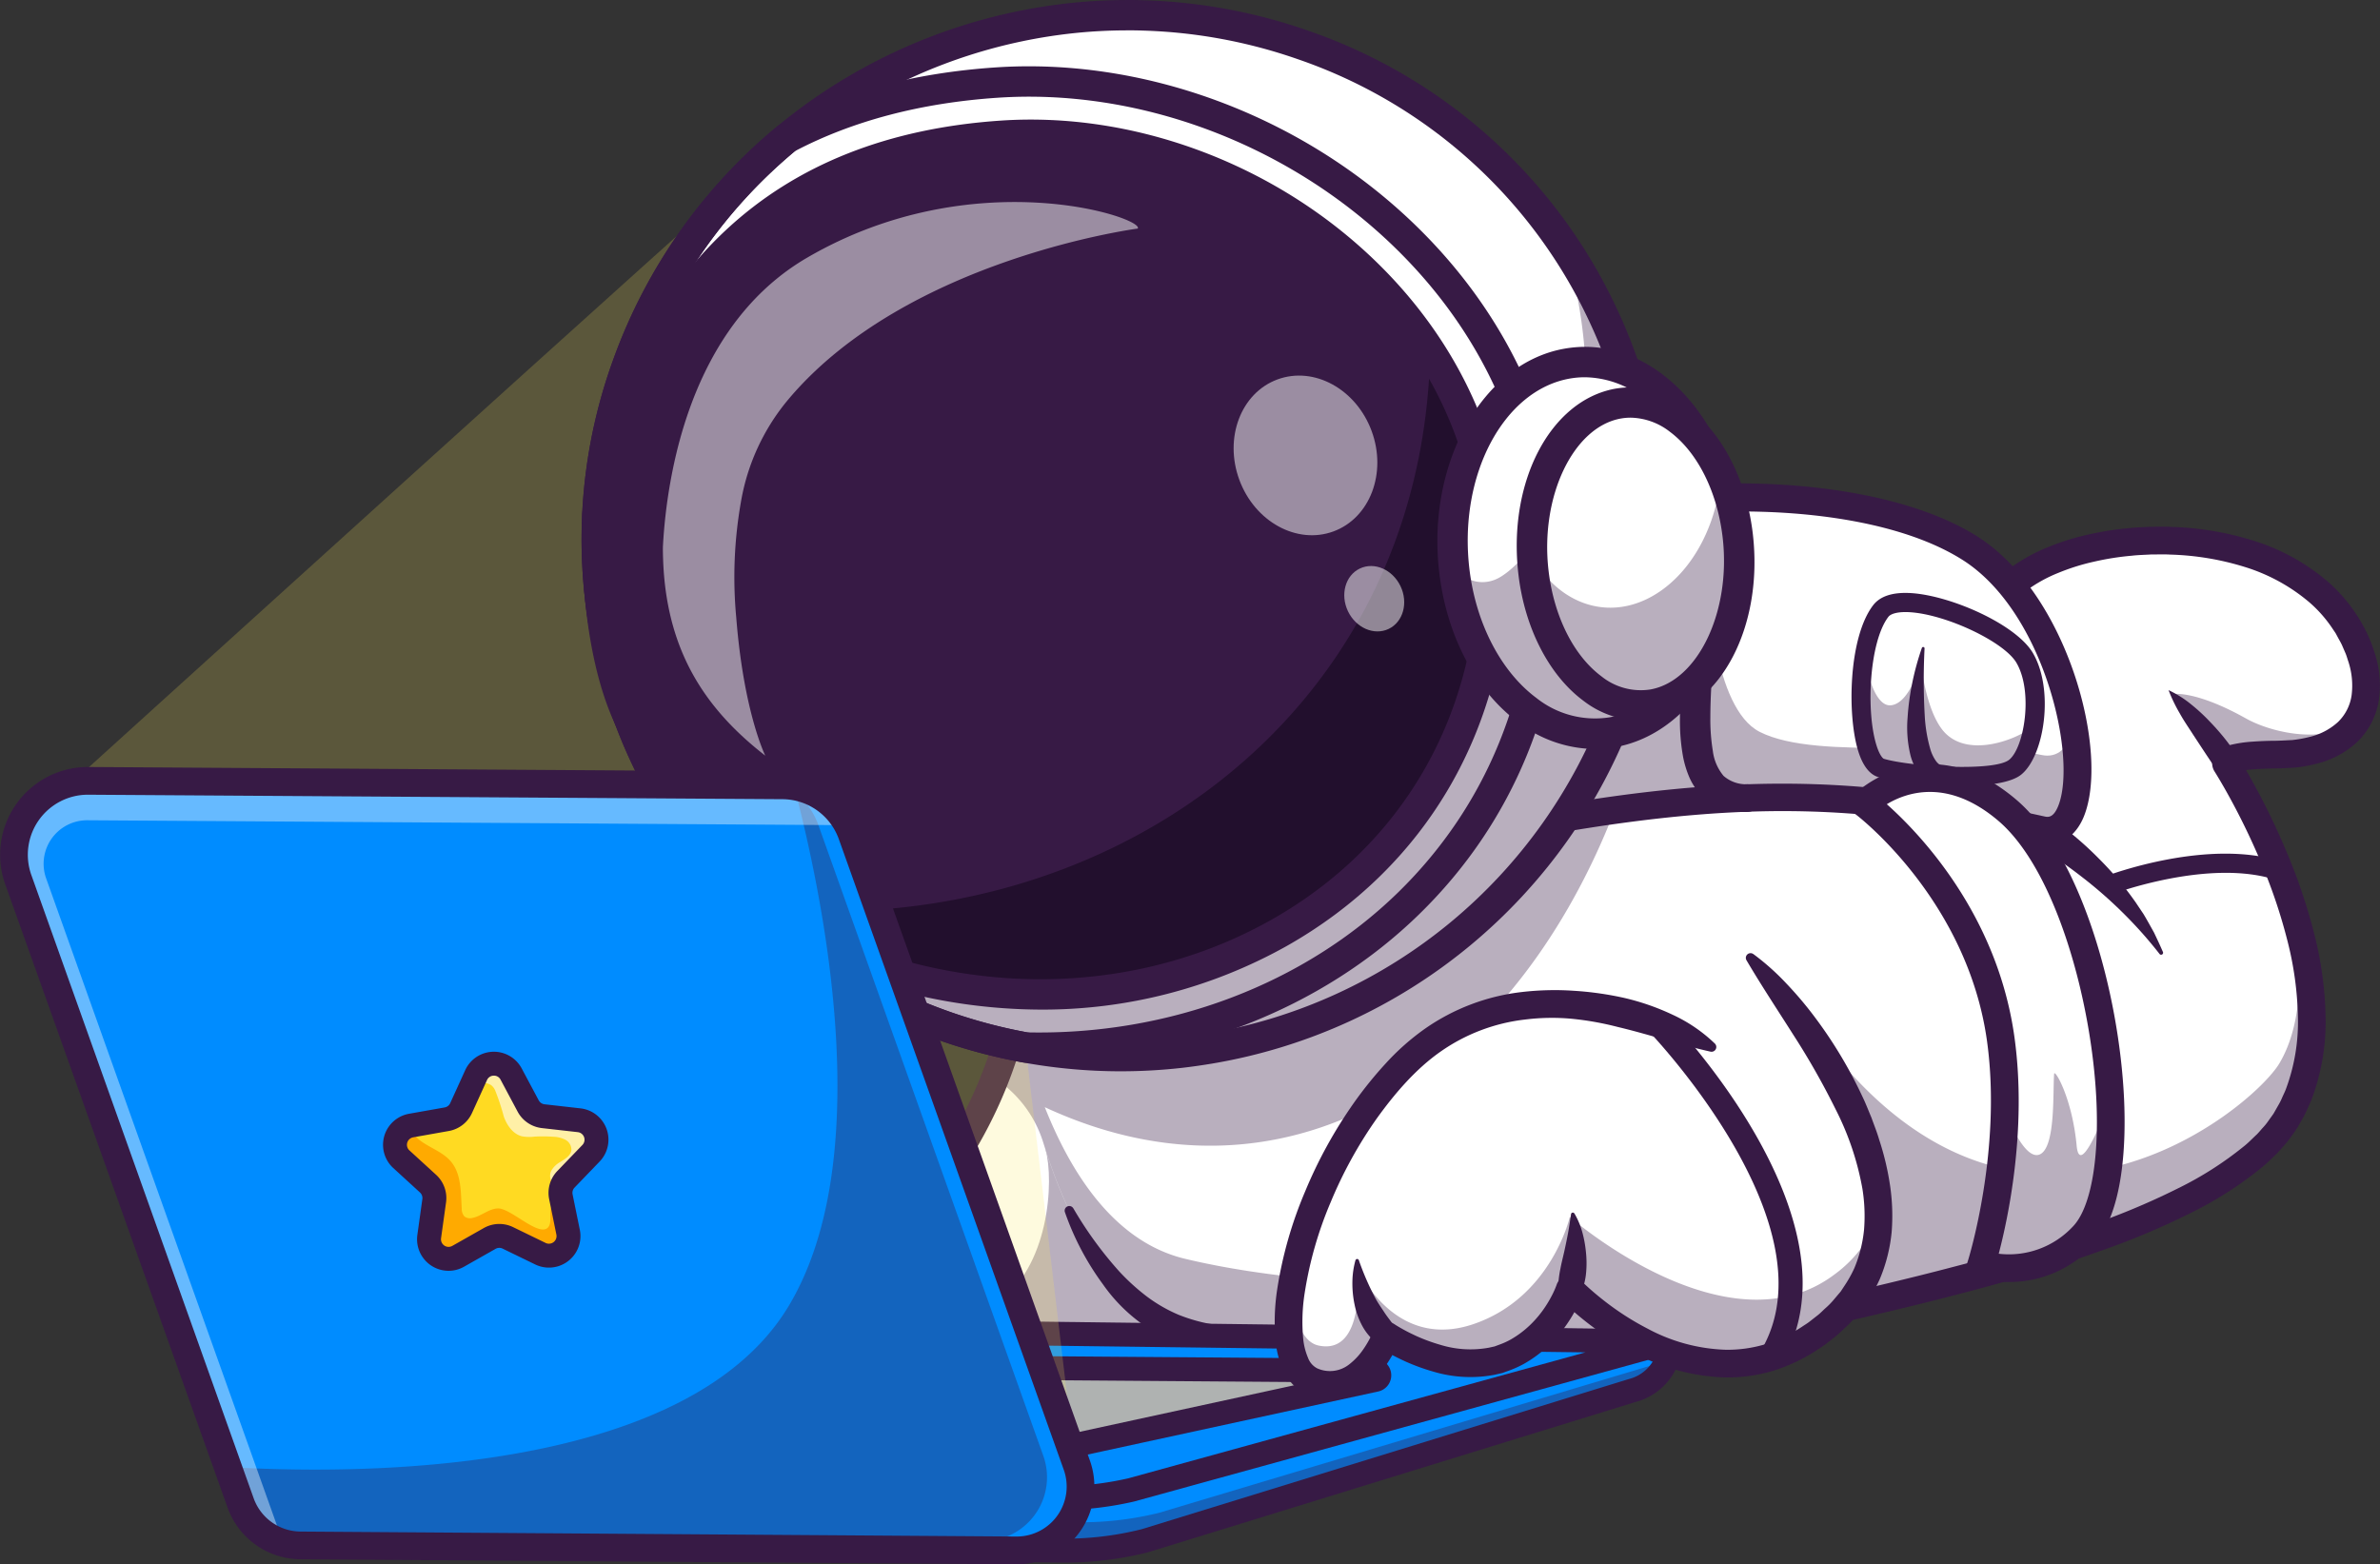 <svg xmlns="http://www.w3.org/2000/svg" width="464.95" height="305.613" viewBox="0 0 464.95 305.613"><rect x="0" y="0" width="464.95" height="305.613" fill="#333333" stroke="none"/><defs><style>.a{fill:#fff;}.b{opacity:0.35;}.c{fill:#371a45;}.d{fill:#008cff;}.e{fill:#afb2b1;}.f{opacity:0.2;}.g{fill:#fce85b;}.h{fill:#220f2d;}.i{opacity:0.5;}.j{opacity:0.4;}.k{fill:#ffda22;}.l{opacity:0.6;}.m{fill:#fa0;}</style></defs><g transform="translate(-716.668 -1294.123)"><g transform="translate(859.939 1489.667)"><g transform="translate(0 0)"><path class="a" d="M1538.646,2340.318a85.936,85.936,0,0,1-21.178,42.126c-13.71,14.748-35.844,15.749-34.187,29.648h112.053Z" transform="translate(-1483.193 -2340.318)"/></g></g><g transform="translate(859.942 1489.664)"><g transform="translate(0)"><path class="a" d="M1595.346,2412.081H1483.3c-1.658-13.9,20.472-14.9,34.182-29.648a86,86,0,0,0,16.817-26.968,81.08,81.08,0,0,0,3.993-13.149c.271-1.292.372-2.01.372-2.01l16.262,20.593,4.575,5.793,33.4,42.29Z" transform="translate(-1483.209 -2340.305)"/></g></g><g class="b" transform="translate(893.028 1518.742)"><g transform="translate(0 0)"><path class="c" d="M1739.276,2538.573h-79.051c6.05-3.174,11.476-8.394,18.171-12.662,10.484-6.683,11.439-24.12,9.717-30.036Z" transform="translate(-1660.225 -2495.875)"/></g></g><g transform="translate(857.228 1486.962)"><g transform="translate(0 0)"><path class="c" d="M1583.54,2403.032H1471.487a2.707,2.707,0,0,1-2.688-2.387c-1.185-9.951,7.354-14.419,16.4-19.148,6.137-3.21,13.092-6.848,18.5-12.663a84.013,84.013,0,0,0,20.481-40.66,2.708,2.708,0,0,1,4.8-1.3l56.688,71.774a2.707,2.707,0,0,1-2.124,4.385Zm-109.318-5.414h103.73l-49.657-62.873a89.671,89.671,0,0,1-20.638,37.774c-6.038,6.5-13.432,10.363-19.954,13.775C1479.892,2390.381,1475.012,2393.159,1474.223,2397.619Z" transform="translate(-1468.688 -2325.847)"/></g></g><g transform="translate(914.758 1399.724)"><g transform="translate(0 0)"><path class="a" d="M2039.4,1893.3c-2.26,4.622-7.546,7.58-15.667,7.627-10.314.054-10.537,1.462-10.469,1.773a.3.3,0,0,0,.027.061s1.766,2.754,4.155,7.289c.007.013.014.034.021.047q.152.274.3.569a.2.2,0,0,0,.027.054c7.174,13.813,19.213,42.615,7.011,61.861-14.949,23.564-83.484,35.15-107.325,41.4-19.558,5.13-55.8,7.39-86.13,3.749a166.965,166.965,0,0,1-18.875-3.282c-19.037-4.555-28.261-28.268-32.552-45.944a156.359,156.359,0,0,1-3.181-17.44c-.189-1.583-.264-2.484-.264-2.484s50.411-42.906,121.043-47.44a183.9,183.9,0,0,1,36.2,1.218c21.494,2.876,35.191,8.453,35.191,8.453,3.343-9.644-7.864-24.918-.955-38.71,8.121-16.215,57.49-20.417,70.3,6.057C2041.055,1883.918,2041.393,1889.25,2039.4,1893.3Z" transform="translate(-1776.487 -1859.107)"/></g></g><g transform="translate(1155.741 1450.711)"><g transform="translate(0 0)"><path class="a" d="M3065.788,2131.9q.152.274.3.569A3.113,3.113,0,0,1,3065.788,2131.9Z" transform="translate(-3065.788 -2131.896)"/></g></g><g class="b" transform="translate(1141.042 1429.685)"><g transform="translate(0 0)"><path class="c" d="M3023.778,2023.633c-2.26,4.622-7.546,7.58-15.667,7.627-10.314.054-10.537,1.462-10.469,1.773a171.474,171.474,0,0,0-10.5-13.575s4.284-.907,14.394,4.751C3007.178,2027.362,3018.71,2029.575,3023.778,2023.633Z" transform="translate(-2987.146 -2019.404)"/></g></g><g class="b" transform="translate(911.029 1441.751)"><g transform="translate(0 0)"><path class="c" d="M2008.591,2155.4c-42.5,39.607-152.206,54.865-212.327,41.868-16.23-3.886-25.323-21.687-30.31-37.8a23.081,23.081,0,0,0-9.347-12.388l-.07-.046c2.53-7.272,4.354-11.2,3.729-15.633,0,0,50.411-42.906,121.043-47.44-17.737,57.9-64.163,92.288-115.026,68.683,5.36,13.521,13.921,26.4,27.429,29.628,32.49,7.776,81.162,5.786,105-.467,7.8-2.044,8.473-58.417,16.56-46.587,39.177,57.327,86.8,17.995,92.213,8.838,4.642-7.85,4.135-18.367,3.7-26.427C2014.62,2130.281,2015.568,2144.405,2008.591,2155.4Z" transform="translate(-1756.536 -2083.958)"/></g></g><g transform="translate(913.932 1397.025)"><g transform="translate(0 0)"><path class="c" d="M1784.491,1977.845a74.322,74.322,0,0,0,8.94,12.294,41.916,41.916,0,0,0,5.44,4.945,29.41,29.41,0,0,0,6.192,3.559,32.692,32.692,0,0,0,6.967,1.926l3.747.748,3.787.594c5.041.833,10.146,1.365,15.25,1.876a285.529,285.529,0,0,0,61.6-1.032,145.252,145.252,0,0,0,15.05-2.727l1.851-.438,1.916-.488,3.819-.927,7.616-1.764c10.137-2.308,20.232-4.615,30.225-7.26a307.477,307.477,0,0,0,29.488-9.18,141.2,141.2,0,0,0,14.023-6.089,67.41,67.41,0,0,0,12.6-8.027c.978-.75,1.793-1.625,2.678-2.445.427-.421.788-.884,1.188-1.322a10.846,10.846,0,0,0,1.1-1.366c.332-.474.681-.933,1.006-1.416l.878-1.545a12.075,12.075,0,0,0,.8-1.589c.237-.545.51-1.073.722-1.63a37.641,37.641,0,0,0,2.34-14.254,65.085,65.085,0,0,0-2.061-14.787,104.9,104.9,0,0,0-4.8-14.4,135.249,135.249,0,0,0-6.6-13.771c-.61-1.117-1.245-2.218-1.888-3.306l-.487-.808-.244-.4-.121-.195-.056-.089a3.094,3.094,0,0,1-.362-.77,3.031,3.031,0,0,1-.112-1.218,3.472,3.472,0,0,1,.256-.925,4.039,4.039,0,0,1,.356-.6,2.7,2.7,0,0,1,.339-.388c.108-.106.22-.208.336-.3.1-.075.168-.12.256-.179a4.411,4.411,0,0,1,.487-.289,7.985,7.985,0,0,1,1.427-.538,25.114,25.114,0,0,1,4.369-.66c1.369-.1,2.719-.156,4.052-.172,1.4,0,2.486-.092,3.693-.137a23.346,23.346,0,0,0,3.393-.606,12.474,12.474,0,0,0,5.608-2.932,9.032,9.032,0,0,0,2.658-5.274,15.043,15.043,0,0,0-.634-6.5c-.193-.546-.33-1.1-.561-1.642l-.7-1.617c-.245-.533-.555-1.032-.827-1.552l-.419-.773-.493-.728a25.345,25.345,0,0,0-4.635-5.3,35.763,35.763,0,0,0-12.615-6.9,54.061,54.061,0,0,0-14.588-2.417c-1.241-.075-2.486-.014-3.729-.02-1.241.076-2.486.093-3.721.238a53.712,53.712,0,0,0-7.338,1.152,42.244,42.244,0,0,0-7,2.186,28.064,28.064,0,0,0-6.2,3.417l-1.3,1.082c-.376.4-.784.775-1.145,1.176-.305.427-.688.821-.948,1.26a12.614,12.614,0,0,0-.762,1.373,19.149,19.149,0,0,0-1.731,6.575c-.406,4.647.649,9.533,1.848,14.546.592,2.524,1.239,5.1,1.642,7.867a19.118,19.118,0,0,1-.479,8.983,2.69,2.69,0,0,1-3.411,1.683l-.109-.04-.059-.024c-1.821-.715-3.857-1.4-5.827-2.019-1.987-.633-4-1.2-6.023-1.752q-6.07-1.622-12.262-2.806c-4.121-.79-8.271-1.464-12.442-1.923l-6.256-.685-6.281-.406a193.668,193.668,0,0,0-25.161.424,199.9,199.9,0,0,0-24.9,3.81,212.633,212.633,0,0,0-47.608,16.46c-15.155,7.381-29.544,16.063-44.066,24.843l-.029.018a.909.909,0,0,1-1.141-1.392,81.536,81.536,0,0,1,9.591-8.735c1.682-1.352,3.427-2.616,5.169-3.887,1.773-1.223,3.54-2.461,5.36-3.614a179.781,179.781,0,0,1,22.706-12.329A236.389,236.389,0,0,1,1864,1890.924a205.163,205.163,0,0,1,25.588-3.913,199.026,199.026,0,0,1,25.9-.437l6.47.419,6.446.705c4.3.474,8.563,1.167,12.807,1.98s8.461,1.776,12.645,2.894c2.089.57,4.174,1.158,6.246,1.817,2.089.665,4.1,1.327,6.243,2.169l-3.579,1.62a13.994,13.994,0,0,0,.235-6.442c-.341-2.375-.953-4.854-1.55-7.385-1.19-5.055-2.456-10.486-1.974-16.257a24.6,24.6,0,0,1,2.225-8.416,18.3,18.3,0,0,1,1.128-2.03,23.02,23.02,0,0,1,1.393-1.85c.5-.566,1.045-1.08,1.572-1.616.556-.483,1.127-.941,1.694-1.408a33.392,33.392,0,0,1,7.4-4.107,47.644,47.644,0,0,1,7.859-2.459,59.193,59.193,0,0,1,8.048-1.265c1.348-.154,2.7-.179,4.056-.258,1.354,0,2.709-.058,4.064.021a59.448,59.448,0,0,1,16.068,2.674,41.126,41.126,0,0,1,14.531,7.983,30.725,30.725,0,0,1,5.586,6.394,29.3,29.3,0,0,1,3.657,7.717,20.386,20.386,0,0,1,.806,8.879,14.5,14.5,0,0,1-4.248,8.355,17.834,17.834,0,0,1-8,4.276,28.636,28.636,0,0,1-4.27.761c-1.388.068-2.9.161-4.095.159-1.264.015-2.511.072-3.734.157a20.847,20.847,0,0,0-3.33.477c-.2.056-.378.125-.4.134s.054-.021.069-.041l.052-.046a1.094,1.094,0,0,0,.159-.136c.065-.068.052-.065.174-.21a1.674,1.674,0,0,0,.226-.393,2.064,2.064,0,0,0,.188-.692,2.323,2.323,0,0,0-.091-.977c-.193-.525-.391-.77-.25-.555l.074.117.136.219.266.433.519.861c.679,1.149,1.342,2.3,1.978,3.462a140.719,140.719,0,0,1,6.867,14.327,110.3,110.3,0,0,1,5.043,15.152,70.415,70.415,0,0,1,2.221,16.022,43.024,43.024,0,0,1-2.715,16.308c-.251.656-.569,1.289-.852,1.934a15.941,15.941,0,0,1-.949,1.891l-1.052,1.841c-.4.6-.828,1.178-1.244,1.764a14.7,14.7,0,0,1-1.341,1.664c-.473.524-.922,1.082-1.418,1.573-1.013.952-1.988,1.972-3.072,2.81a72.7,72.7,0,0,1-13.627,8.708,146.538,146.538,0,0,1-14.559,6.325,312.772,312.772,0,0,1-30.02,9.351c-10.1,2.673-20.273,5-30.4,7.3l-7.571,1.753-3.755.912-1.861.474-1.941.461a150.641,150.641,0,0,1-15.61,2.833,300.3,300.3,0,0,1-31.385,2.347,270.546,270.546,0,0,1-31.458-.894c-5.239-.475-10.469-1.11-15.67-2.046l-3.9-.716-3.876-.878a32.179,32.179,0,0,1-20.539-13.2,53.318,53.318,0,0,1-7.455-14.124.906.906,0,0,1,1.625-.781Z" transform="translate(-1772.067 -1844.666)"/></g></g><g transform="translate(881.478 1555.004)"><g transform="translate(0)"><path class="d" d="M1657.307,2730.011l95.123-29.327a9.964,9.964,0,0,0,7.527-9.595h0l-161.527-1.208v41.612l42.588.452A63.845,63.845,0,0,0,1657.307,2730.011Z" transform="translate(-1598.43 -2689.882)"/></g></g><g class="b" transform="translate(881.476 1558.933)"><g transform="translate(0 0)"><path class="c" d="M1759.549,2710.9a9.945,9.945,0,0,1-7.124,6.871L1657.3,2747.1a63.8,63.8,0,0,1-16.289,1.932l-42.589-.452,2.687-5.808,42.588.725a63.672,63.672,0,0,0,16.3-1.829l95.314-28.539A9.789,9.789,0,0,0,1759.549,2710.9Z" transform="translate(-1598.42 -2710.902)"/></g></g><g transform="translate(879.141 1552.65)"><g transform="translate(0 0)"><path class="c" d="M1631.534,2724.047q-.351,0-.7,0l-44.9-.477v-46.277l166.215,1.242-.016,2.334a12.3,12.3,0,0,1-9.23,11.829l-95.185,29.344A66.229,66.229,0,0,1,1631.534,2724.047Zm15.61-4.274h0Zm-56.54-.83,40.276.428a61.134,61.134,0,0,0,15.634-1.849l95.18-29.342a7.63,7.63,0,0,0,5.381-5.013L1590.6,2682Z" transform="translate(-1585.93 -2677.289)"/></g></g><g transform="translate(881.478 1554.195)"><g transform="translate(0)"><path class="d" d="M1654.637,2716.567l104.812-28.879a.06.06,0,0,0-.013-.119l-161.005-2.014v32.637h41.893A63.835,63.835,0,0,0,1654.637,2716.567Z" transform="translate(-1598.43 -2685.555)"/></g></g><g transform="translate(904.174 1561.31)"><g transform="translate(0 0)"><path class="e" d="M1733.894,2740.6l67.167-14.58a.906.906,0,0,0-.162-1.8l-81.041-.6v19.042Z" transform="translate(-1719.858 -2723.623)"/></g></g><g transform="translate(901.838 1558.957)"><g transform="translate(0 0)"><path class="c" d="M1707.358,2735.132v-24.1l83.394.621a3.242,3.242,0,0,1,.563,6.432l-67.245,14.593Zm16.373-4.766h0Zm-11.7-14.627v13.983l11.282-1.656,54.528-11.836Zm78.684.586h0Zm-.313-2.823a.742.742,0,0,0-.075.016Z" transform="translate(-1707.358 -2711.032)"/></g></g><g transform="translate(879.141 1551.829)"><path class="c" d="M1630.16,2710.238h-44.23V2672.9l165.44,2.069.284,2.111a2.4,2.4,0,0,1-1.765,2.575L1645,2708.553A66.267,66.267,0,0,1,1630.16,2710.238Zm14.313-3.961h0Zm-53.87-.711h39.557a61.6,61.6,0,0,0,13.741-1.554l89.271-24.6L1590.6,2677.63Zm158.625-25.951h0Z" transform="translate(-1585.93 -2672.899)"/></g><g transform="translate(1104.618 1448.779)"><g transform="translate(0)"><path class="c" d="M2796,2121.76a39.448,39.448,0,0,1,5.114,2.542c1.628.93,3.188,1.965,4.714,3.042a66.9,66.9,0,0,1,8.5,7.288,62.831,62.831,0,0,1,7.194,8.551l1.552,2.314c.481.8.938,1.608,1.386,2.418l.674,1.21.593,1.258c.4.832.77,1.677,1.14,2.514a.388.388,0,0,1-.656.4l-.016-.019a82.782,82.782,0,0,0-7.142-8.025,85.377,85.377,0,0,0-7.965-6.974c-2.774-2.167-5.67-4.156-8.586-6.1-.746-.46-1.47-.952-2.2-1.429l-2.219-1.4-4.394-2.7-.123-.075a2.709,2.709,0,0,1,2.436-4.82Z" transform="translate(-2792.271 -2121.563)"/></g></g><g transform="translate(1140.311 1428.958)"><g transform="translate(0)"><path class="c" d="M2983.235,2015.518a21.011,21.011,0,0,1,4.321,2.706,35.926,35.926,0,0,1,3.672,3.371,46.831,46.831,0,0,1,3.294,3.771,27.15,27.15,0,0,1,2.75,4.309,2.341,2.341,0,0,1-4.031,2.358l-.018-.027c-1.716-2.5-3.453-5.147-5.21-7.828-.866-1.353-1.788-2.671-2.583-4.111A30.525,30.525,0,0,1,2983.235,2015.518Z" transform="translate(-2983.235 -2015.518)"/></g></g><g transform="translate(1002.876 1391.297)"><g transform="translate(0 0)"><path class="a" d="M2261.419,1822.44c10.846-9.538,61.606-13.339,85.1,1.466,21.575,13.6,27.117,57.977,14.01,55.085-29.455-6.5-52.782-9.427-96.282-1.838C2236.178,1881.054,2250.574,1831.977,2261.419,1822.44Z" transform="translate(-2247.934 -1814.024)"/></g></g><g class="b" transform="translate(1002.878 1408.935)"><g transform="translate(0 0)"><path class="c" d="M2360.533,1955.725c-29.459-6.5-52.78-9.427-96.281-1.841-15.01,2.091-17.873-10.984-15.633-25.053,1.61,7.085,6.246,11.708,15.633,10.4,12.988-2.267,31.292-30.847,31.292-30.847s.778,23.524,9.976,28.185c11.545,5.849,39.089.984,55.013,4.5,3.187.7,5.265-1.387,6.287-5.143C2368.81,1947.652,2366.813,1957.112,2360.533,1955.725Z" transform="translate(-2247.943 -1908.386)"/></g></g><g transform="translate(1000.24 1388.563)"><g transform="translate(0 0)"><path class="c" d="M2350.218,1869.946a8.1,8.1,0,0,1-1.744-.2c-31.607-6.972-53.92-9.022-95.234-1.814l-.092.015c-10.451,1.452-15.155-3.725-17.262-8.323-6.4-13.962,3.38-43.28,12.278-51.1,12.23-10.756,64.281-13.946,88.327,1.209,17.757,11.192,25.956,42.351,20.842,54.8C2355.9,1868.014,2353.314,1869.946,2350.218,1869.946Zm-51.761-11.881c17.719,0,33.168,2.425,51.183,6.4.641.142,1.713.379,2.685-1.988,3.806-9.266-2.606-38.007-18.721-48.164-22.765-14.349-72.279-10.154-81.865-1.723h0c-6.863,6.035-16.532,32.562-10.932,44.783,1.974,4.309,5.756,6.016,11.55,5.222C2270.4,1859.449,2285.074,1858.065,2298.457,1858.065Zm-48.506-47.51h0Z" transform="translate(-2233.829 -1799.397)"/></g></g><g transform="translate(1080.238 1411.833)"><g transform="translate(0 0)"><path class="a" d="M2665.679,1925.568c-5.414,7.089-4.857,29.186.079,30.656s22.372,2.946,26.194-.159,5.517-15.065,1.849-21.336C2690.1,1928.4,2669.66,1920.356,2665.679,1925.568Z" transform="translate(-2661.833 -1923.892)"/></g></g><g class="b" transform="translate(1080.238 1421.949)"><g transform="translate(0 0)"><path class="c" d="M2695.538,1991.72c-.555,3.7-1.854,6.944-3.587,8.351-3.823,3.106-21.257,1.631-26.2.162-3.587-1.069-4.859-13.034-3.215-22.218.7,5.59,2.6,10.165,5.062,9.975,3.885-.3,5.9-8.473,5.9-8.473s.981,10.145,4.852,13.968c4.832,4.778,13.975,1.028,16.418-.954A4.658,4.658,0,0,0,2695.538,1991.72Z" transform="translate(-2661.83 -1978.016)"/></g></g><g transform="translate(1078.379 1409.964)"><g transform="translate(0 0)"><path class="c" d="M2673.235,1951.62a71.079,71.079,0,0,1-16.1-1.734c-1.681-.5-2.987-2.146-3.88-4.893-2.24-6.885-2.026-22.306,2.849-28.689,1.371-1.794,3.865-2.591,7.4-2.376,7.757.478,20.528,6.094,23.823,11.727,4.187,7.159,2.242,20.052-2.284,23.73C2683,1951.045,2678.285,1951.62,2673.235,1951.62Zm-10.8-33.986c-1.668,0-2.9.337-3.356.94h0c-3.717,4.867-4.439,18.58-2.265,25.264.6,1.854,1.223,2.416,1.392,2.466,5.106,1.521,21.567,2.551,24.482.182,2.944-2.392,4.732-13.27,1.414-18.942-2.39-4.086-13.678-9.443-20.825-9.882C2662.984,1917.642,2662.7,1917.633,2662.433,1917.633Zm-4.841-.195h0Z" transform="translate(-2651.887 -1913.894)"/></g></g><g transform="translate(1089.27 1420.525)"><g transform="translate(0)"><path class="c" d="M2713.529,1970.682a122.6,122.6,0,0,0,.056,13.487,29.291,29.291,0,0,0,1.073,6.2,7.884,7.884,0,0,0,1.113,2.321,2.792,2.792,0,0,0,1.528,1.069l.343.1a1.853,1.853,0,0,1-.766,3.614,10.629,10.629,0,0,1-1.208-.193,6.965,6.965,0,0,1-1.169-.466,6.18,6.18,0,0,1-1.875-1.542,9.746,9.746,0,0,1-1.858-3.764,23.046,23.046,0,0,1-.551-7.307,48.958,48.958,0,0,1,.945-6.94,52.807,52.807,0,0,1,1.845-6.683.27.27,0,0,1,.524.1Z" transform="translate(-2710.156 -1970.395)"/></g></g><g transform="translate(1044.866 1398.163)"><g transform="translate(0 0)"><path class="c" d="M2482.808,1852.478c-1.066,4.567-2.326,9.142-2.912,13.514-.086.548-.114,1.079-.168,1.614l-.154,1.772-.3,3.549-.517,7.052c-.147,2.335-.234,4.662-.239,6.935a37.986,37.986,0,0,0,.492,6.553,9.394,9.394,0,0,0,2.09,4.835,6.689,6.689,0,0,0,4.607,1.637l.1,0a2.706,2.706,0,0,1-.1,5.409,14.254,14.254,0,0,1-4.364-.519,10.525,10.525,0,0,1-4.21-2.373,11.812,11.812,0,0,1-2.7-3.836,19.51,19.51,0,0,1-1.24-4.037,39.344,39.344,0,0,1-.611-7.681c-.006-2.493.175-4.929.364-7.348s.458-4.809.742-7.19l.432-3.563.224-1.783c.11-.645.2-1.3.344-1.923a38.8,38.8,0,0,1,2.262-7.156,43.051,43.051,0,0,1,3.374-6.558,1.369,1.369,0,0,1,2.488,1.045Z" transform="translate(-2472.588 -1850.754)"/></g></g><g transform="translate(1080.92 1446.115)"><g transform="translate(0 0)"><path class="a" d="M2708.082,2196.874a19.757,19.757,0,0,1-19.781,5.434,118.034,118.034,0,0,0,4.561-29.926,90.08,90.08,0,0,0-.751-13.88c-3.986-29.256-26.63-46.167-26.63-46.167s12.141-12.114,27.868,1.259c11.688,9.941,19.159,35.8,20.12,56.508C2714.038,2182.162,2712.386,2192.475,2708.082,2196.874Z" transform="translate(-2665.481 -2107.306)"/></g></g><g class="b" transform="translate(1103.74 1503.81)"><g transform="translate(0 0)"><path class="c" d="M2807.353,2447.861a19.756,19.756,0,0,1-19.781,5.434,118.037,118.037,0,0,0,4.561-29.926c1.956,4.7,4.554,9.393,6.808,8.493,3.188-1.279,2.565-12.337,2.849-15.748.088-1.069,3.526,4.717,4.4,14.042.535,5.658,4.311-3.187,6.551-9.068C2813.309,2433.148,2811.657,2443.462,2807.353,2447.861Z" transform="translate(-2787.572 -2415.988)"/></g></g><g transform="translate(1076.795 1443.421)"><g transform="translate(0 0)"><path class="c" d="M2675.795,2194.065a20.715,20.715,0,0,1-6.324-.916l-2.485-.862.792-2.51c.066-.211,6.61-21.306,3.707-42.629-3.775-27.724-25.355-44.2-25.573-44.366l-2.5-1.875,2.21-2.208c.139-.139,14.109-13.7,31.538,1.119,12.573,10.691,20.122,37.541,21.08,58.537.365,7.992.049,22.346-6.167,28.693A22.3,22.3,0,0,1,2675.795,2194.065Zm-2.042-5.522a17.074,17.074,0,0,0,14.453-5.284c3.441-3.514,5.17-12.732,4.626-24.658-.883-19.342-7.9-45.072-19.179-54.66-9.824-8.354-17.9-5.558-21.766-3.224,6.346,5.642,21.669,21.517,24.962,45.7C2679.306,2164.461,2675.515,2181.843,2673.752,2188.542Z" transform="translate(-2643.413 -2092.893)"/></g></g><g class="f" transform="translate(726.639 1327.091)"><g transform="translate(0)"><path class="g" d="M770.016,1594.13s136.441-123.715,137.122-123.619c-85.725,106.443,53.523,173.731,53.523,173.731l10.482,88.155Z" transform="translate(-770.016 -1470.511)"/></g></g><g transform="translate(830.289 1294.123)"><g transform="translate(2.67 2.669)"><g transform="translate(0.321 0.299)"><path class="a" d="M1355.978,1465.753a100.793,100.793,0,0,0,37.487,35.1,103.634,103.634,0,0,0,9.955,4.716c1.669.69,3.378,1.335,5.112,1.952a103.824,103.824,0,0,0,45.893,5.209q2.951-.339,5.865-.83c35.558-6.063,66.974-30.371,80.1-66.3a100.66,100.66,0,0,0-61.8-129.746,103.545,103.545,0,0,0-31.207-5.8c-1.214-.047-2.434-.058-3.653-.044q-4.89.021-9.718.5a105.093,105.093,0,0,0-41.955,13.51q-3.044,1.754-5.972,3.714a103.054,103.054,0,0,0-39.354,50.04A100.143,100.143,0,0,0,1355.978,1465.753Z" transform="translate(-1340.564 -1310)"/></g><path class="c" d="M1441.48,1512.368q-2.428,0-4.836-.114a104.68,104.68,0,0,1-29.609-5.755c-1.907-.68-3.584-1.32-5.128-1.958a104.626,104.626,0,0,1-9.983-4.73,101.45,101.45,0,0,1-37.6-35.2,100.161,100.161,0,0,1-9.271-88.243,102.7,102.7,0,0,1,30.97-43.836,103.889,103.889,0,0,1,8.5-6.35c1.918-1.287,3.933-2.54,5.989-3.725a105.386,105.386,0,0,1,42.075-13.549c3.212-.319,6.491-.488,9.746-.5,1.28-.015,2.514,0,3.666.045a103.8,103.8,0,0,1,31.293,5.812,101.108,101.108,0,0,1,58.5,52.464,100.034,100.034,0,0,1,3.478,77.667,104.109,104.109,0,0,1-80.33,66.495c-1.947.328-3.925.608-5.881.832A104.539,104.539,0,0,1,1441.48,1512.368Zm-86.647-48.074a100.848,100.848,0,0,0,37.375,34.992,104.017,104.017,0,0,0,9.926,4.7c1.536.635,3.2,1.272,5.1,1.948a103.539,103.539,0,0,0,45.759,5.193c1.945-.224,3.914-.5,5.849-.828a103.511,103.511,0,0,0,79.869-66.112,99.438,99.438,0,0,0-3.458-77.206,100.513,100.513,0,0,0-58.157-52.155,103.217,103.217,0,0,0-31.116-5.78c-1.145-.044-2.369-.057-3.641-.045-3.239.015-6.5.182-9.692.5a104.8,104.8,0,0,0-41.836,13.472c-2.045,1.178-4.049,2.424-5.955,3.7a103.281,103.281,0,0,0-8.449,6.314,102.106,102.106,0,0,0-30.79,43.582,99.566,99.566,0,0,0,9.215,87.72Z" transform="translate(-1338.845 -1308.401)"/></g><g class="b" transform="translate(6.973 48.592)"><path class="c" d="M1557.708,1644.063c-13.123,35.936-44.544,60.246-80.1,66.3q-2.915.495-5.861.831a104.09,104.09,0,0,1-45.9-5.2c-1.73-.623-3.439-1.264-5.111-1.951a104.977,104.977,0,0,1-9.954-4.722,100.857,100.857,0,0,1-48.919-60.545,100.758,100.758,0,0,0,36.215,33.124,102.563,102.563,0,0,0,9.954,4.722c1.666.69,3.375,1.33,5.111,1.951a103.727,103.727,0,0,0,45.891,5.208q2.955-.341,5.867-.834c35.558-6.058,66.973-30.365,80.1-66.3a100,100,0,0,0,2.174-62.544A100.138,100.138,0,0,1,1557.708,1644.063Z" transform="translate(-1361.864 -1554.097)"/></g><g transform="translate(0.667 0.667)"><path class="c" d="M1432.765,1505.661q-2.474,0-4.929-.116a106.667,106.667,0,0,1-30.176-5.865c-1.949-.695-3.656-1.346-5.231-2a106.442,106.442,0,0,1-10.169-4.818,103.451,103.451,0,0,1-38.341-35.9,102.146,102.146,0,0,1-9.456-89.995,105.355,105.355,0,0,1,40.231-51.16c1.956-1.313,4.01-2.59,6.106-3.8a107.4,107.4,0,0,1,42.876-13.807c3.275-.324,6.617-.5,9.935-.511,1.3-.016,2.567,0,3.752.046a105.784,105.784,0,0,1,31.877,5.923,103.1,103.1,0,0,1,59.649,53.5,102.021,102.021,0,0,1,3.549,79.209,106.116,106.116,0,0,1-81.874,67.781c-1.985.334-4,.619-5.99.847A106.56,106.56,0,0,1,1432.765,1505.661Zm-84.95-51.14a98.845,98.845,0,0,0,36.633,34.3,101.964,101.964,0,0,0,9.733,4.611c1.509.624,3.147,1.25,5.012,1.914a101.53,101.53,0,0,0,44.865,5.089c1.9-.219,3.838-.493,5.739-.812a101.5,101.5,0,0,0,78.322-64.824,97.455,97.455,0,0,0-3.387-75.664,98.526,98.526,0,0,0-57.01-51.122,101.221,101.221,0,0,0-30.512-5.668c-1.131-.043-2.322-.059-3.561-.044-3.19.014-6.386.179-9.517.49A102.791,102.791,0,0,0,1383.1,1316c-2.007,1.156-3.971,2.378-5.84,3.631a101.335,101.335,0,0,0-8.284,6.19,100.113,100.113,0,0,0-30.19,42.73,97.578,97.578,0,0,0,9.031,85.97Z" transform="translate(-1328.129 -1297.692)"/></g><g transform="translate(0 0)"><path class="c" d="M1429.861,1503.426q-2.49,0-4.961-.117a107.325,107.325,0,0,1-30.364-5.9c-1.963-.7-3.68-1.355-5.266-2.01a107.392,107.392,0,0,1-10.231-4.848,104.118,104.118,0,0,1-38.589-36.128h0a102.81,102.81,0,0,1-9.517-90.579,105.374,105.374,0,0,1,31.774-44.975,106.591,106.591,0,0,1,8.711-6.509c1.969-1.322,4.037-2.607,6.145-3.822a108.052,108.052,0,0,1,43.144-13.892c3.3-.327,6.659-.5,10-.515,1.307-.016,2.584,0,3.78.047a106.427,106.427,0,0,1,32.071,5.959,103.757,103.757,0,0,1,60.032,53.843,102.679,102.679,0,0,1,3.573,79.723,106.785,106.785,0,0,1-82.388,68.21c-2,.336-4.023.623-6.026.853A107.353,107.353,0,0,1,1429.861,1503.426Zm-84.385-52.161a98.178,98.178,0,0,0,36.385,34.064,101.455,101.455,0,0,0,9.669,4.581c1.5.62,3.128,1.242,4.982,1.9a100.855,100.855,0,0,0,44.568,5.055c1.891-.217,3.812-.489,5.7-.807a100.835,100.835,0,0,0,77.806-64.4,96.791,96.791,0,0,0-3.364-75.15,97.865,97.865,0,0,0-56.627-50.778,100.553,100.553,0,0,0-30.31-5.63q-1.691-.064-3.535-.043c-3.173.014-6.349.177-9.458.486a102.138,102.138,0,0,0-40.766,13.128c-1.994,1.149-3.946,2.362-5.8,3.608a100.757,100.757,0,0,0-8.229,6.149,99.444,99.444,0,0,0-29.99,42.446,96.915,96.915,0,0,0,8.969,85.386Z" transform="translate(-1324.558 -1294.123)"/></g><g transform="translate(3.042 26.322)"><path class="c" d="M1372.821,1587.462c62.613,37.748,142.844,2.989,143.052-68.971.141-48.957-48.3-86.557-95.942-83.351-34.671,2.333-67.592,19.578-79.011,73.668,0,0-1.315,24.689,6.357,40.59a229.746,229.746,0,0,0,17.861,30.068Z" transform="translate(-1340.834 -1434.949)"/></g><g transform="translate(33.473 68.657)"><path class="h" d="M1648.248,1702.658c-.206,71.958-80.439,106.716-143.049,68.973l-1.556-1.623c66.941,7.509,130.731-35.8,132.312-108.557A75.458,75.458,0,0,1,1648.248,1702.658Z" transform="translate(-1503.643 -1661.451)"/></g><g transform="translate(0 12.956)"><path class="c" d="M1413.869,1558.139c-.867,0-1.729-.01-2.6-.03l-.461-.046a107,107,0,0,1-16.274-4.3c-1.963-.7-3.68-1.355-5.266-2.01a107.393,107.393,0,0,1-10.231-4.848,104.117,104.117,0,0,1-38.589-36.128h0a102.81,102.81,0,0,1-9.517-90.579,105.373,105.373,0,0,1,31.774-44.975l.235-.194.269-.142c12.06-6.381,26.266-10.161,42.224-11.234,28.729-1.932,58.887,9.112,80.677,29.545,19.63,18.408,30.4,42.243,30.328,67.115-.081,27.064-9.86,50.859-28.281,68.815C1469.167,1547.643,1442.212,1558.139,1413.869,1558.139Zm-2.232-5.957c27.633.584,53.994-9.378,72.382-27.3,17.253-16.818,26.413-39.15,26.489-64.583.068-23.208-10.037-45.5-28.453-62.769-20.611-19.328-49.107-29.777-76.219-27.953-15,1.01-28.317,4.514-39.579,10.417a99.436,99.436,0,0,0-29.75,42.245,96.915,96.915,0,0,0,8.969,85.386h0a98.174,98.174,0,0,0,36.385,34.064,101.424,101.424,0,0,0,9.669,4.581c1.5.621,3.128,1.242,4.982,1.9A101,101,0,0,0,1411.637,1552.181Z" transform="translate(-1324.558 -1363.438)"/></g><g transform="translate(0.068 23.358)"><path class="c" d="M1414.491,1592.98a108.987,108.987,0,0,1-56.141-15.873l-.336-.2-8.224-8.6a230.192,230.192,0,0,1-18.124-30.51c-7.912-16.4-6.7-41-6.648-42.037l.06-.455c10.021-47.466,37.513-73.041,81.715-76.015,25.644-1.728,52.57,8.132,72.021,26.371,17.531,16.438,27.151,37.729,27.087,59.949-.093,32.193-15.933,59.543-43.459,75.037A97.533,97.533,0,0,1,1414.491,1592.98Zm-52.743-20.754c30.981,18.524,68.414,19.776,97.783,3.244,25.611-14.416,40.349-39.888,40.436-69.883.059-20.556-8.895-40.3-25.212-55.6-18.272-17.133-43.533-26.4-67.563-24.779-41.156,2.77-66.812,26.685-76.257,71.084-.1,2.452-.8,24.682,6.076,38.924a228.668,228.668,0,0,0,17.479,29.459Z" transform="translate(-1324.921 -1419.089)"/></g><g transform="translate(170.149 70.738)"><path class="a" d="M2288.148,1704.381c2.387,19.9-7.521,38.05-22.133,40.544s-28.393-11.615-30.78-31.511c-.017-.124-.03-.257-.04-.383-2.22-19.746,7.663-37.686,22.173-40.161,11.288-1.928,22.08,6.055,27.507,18.956A46.885,46.885,0,0,1,2288.148,1704.381Z" transform="translate(-2234.884 -1672.584)"/></g><g class="b" transform="translate(170.46 89.98)"><path class="c" d="M2289.5,1788.087c2.387,19.9-7.521,38.05-22.133,40.544s-28.393-11.615-30.78-31.511c-.017-.124-.03-.257-.04-.383,1.851,1.768,4.593,3.352,7.9,2.1,5.791-2.2,14.9-16.814,14.9-16.814s11.637-2.889,26.877-6.487A46.892,46.892,0,0,1,2289.5,1788.087Z" transform="translate(-2236.549 -1775.532)"/></g><g transform="translate(167.183 67.766)"><path class="c" d="M2249.713,1735.253a24.818,24.818,0,0,1-14.938-5.241c-8.3-6.193-13.907-16.827-15.388-29.174-2.568-21.411,8.46-41.069,24.583-43.821,6.528-1.114,13.042.582,18.837,4.908,8.3,6.193,13.906,16.827,15.388,29.175h0c2.568,21.411-8.46,41.069-24.583,43.82A23.142,23.142,0,0,1,2249.713,1735.253Zm-1.884-72.63a17,17,0,0,0-2.861.243c-13.054,2.228-21.887,18.945-19.69,37.265,1.27,10.583,6.146,19.976,13.045,25.125a18.4,18.4,0,0,0,14.289,3.814c13.054-2.228,21.887-18.945,19.689-37.265-1.269-10.584-6.146-19.977-13.045-25.126A19.039,19.039,0,0,0,2247.83,1662.622Z" transform="translate(-2219.016 -1656.684)"/></g><g transform="translate(183.408 79.65)"><g transform="translate(0 0)"><ellipse class="a" cx="21.806" cy="28.847" rx="21.806" ry="28.847" transform="matrix(1, -0.023, 0.023, 1, 0, 1.02)"/></g><g transform="translate(0.353 0.178)"><path class="c" d="M2330.157,1779.556a17.369,17.369,0,0,1-6.064-1.118c-11.755-4.362-18.768-20.483-15.633-35.934,1.748-8.615,6.324-15.543,12.555-19.009a17,17,0,0,1,14.562-1.165c11.755,4.362,18.768,20.482,15.632,35.934-1.748,8.614-6.323,15.543-12.554,19.009A17.366,17.366,0,0,1,2330.157,1779.556Zm-.643-57.721a16.754,16.754,0,0,0-8.2,2.2c-6.072,3.378-10.536,10.153-12.248,18.59-3.077,15.165,3.76,30.969,15.241,35.23a16.39,16.39,0,0,0,14.044-1.126c6.072-3.378,10.536-10.154,12.248-18.59h0c3.077-15.165-3.759-30.969-15.241-35.229A16.747,16.747,0,0,0,2329.514,1721.836Z" transform="translate(-2307.712 -1721.214)"/></g></g><g class="b" transform="translate(184.749 94.027)"><path class="c" d="M2315.133,1826.811a33.96,33.96,0,0,1-1.875-16.208c5.489,11.236,16.889,14.687,26.386,7.573,6.138-4.594,10.065-12.547,11.075-20.993.351.706.672,1.455.972,2.227,5.014,12.975.9,29.628-9.2,37.194S2320.146,1839.779,2315.133,1826.811Z" transform="translate(-2312.996 -1797.183)"/></g><g transform="translate(182.684 75.663)"><path class="c" d="M2326.1,1764.085a18.6,18.6,0,0,1-11.153-3.922c-6.722-5-11.462-14.248-12.679-24.746-2.091-18.033,6.243-33.941,18.973-36.216a18.042,18.042,0,0,1,14.152,3.654c6.722,5,11.462,14.248,12.679,24.746h0c2.09,18.033-6.244,33.941-18.974,36.216A17.055,17.055,0,0,1,2326.1,1764.085Zm-1.9-59.212a10.864,10.864,0,0,0-1.916.17c-9.328,1.667-15.8,15.264-14.123,29.691,1.032,8.9,4.892,16.628,10.324,20.667a12.257,12.257,0,0,0,9.568,2.575c9.328-1.667,15.8-15.264,14.123-29.691-1.032-8.9-4.892-16.628-10.325-20.667A12.819,12.819,0,0,0,2324.2,1704.873Z" transform="translate(-2301.948 -1698.935)"/></g><g class="i" transform="translate(15.877 39.472)"><path class="a" d="M1502.272,1510.488s-44.852,5.865-68.034,33.111l-.073.086a42.121,42.121,0,0,0-9.38,20.03,84.747,84.747,0,0,0-.946,22.789c1.466,18.564,5.673,26.968,5.673,26.968-11.476-8.912-18.386-19.542-19.762-34.992-.132-1.523-.21-3.1-.239-4.72-.008-.373-.007-.744,0-1.117-.009,0-.005-.011,0-.023a103.131,103.131,0,0,1,1.427-12.433c2.577-14.574,9.315-33.867,26.765-44.02C1470.335,1497.182,1503.669,1508.42,1502.272,1510.488Z" transform="translate(-1409.504 -1505.305)"/></g><g class="i" transform="translate(123.024 69.372)"><g transform="translate(0 0)"><ellipse class="a" cx="13.774" cy="15.822" rx="13.774" ry="15.822" transform="translate(0 9.511) rotate(-20.198)"/></g></g><g class="i" transform="translate(146.9 108.625)"><g transform="translate(0 0)"><ellipse class="a" cx="5.686" cy="6.536" rx="5.686" ry="6.536" transform="translate(0 4.901) rotate(-25.529)"/></g></g></g><g transform="translate(719.387 1446.683)"><g transform="translate(0 0)"><path class="d" d="M927.022,2260.7l-139.859-.972a12.487,12.487,0,0,1-11.658-8.283L773,2244.406l-40.934-114.767a14.437,14.437,0,0,1,13.693-19.29l135.644.875a14.446,14.446,0,0,1,13.512,9.588l43.941,123.225A12.468,12.468,0,0,1,927.022,2260.7Z" transform="translate(-731.213 -2110.349)"/></g></g><g transform="translate(761.173 1449.05)"><g class="b" transform="translate(0 0)"><path class="c" d="M962.558,2268.2l139.7.971a12.468,12.468,0,0,0,11.833-16.657l-43.941-123.225a14.423,14.423,0,0,0-4.406-6.279c6.056,23.53,15.452,72.252-1.429,100.289-20.383,33.84-87.133,32.777-109.538,31.4l2.506,7.034a12.47,12.47,0,0,0,5.63,6.667C962.8,2268.337,962.674,2268.274,962.558,2268.2Z" transform="translate(-954.778 -2123.013)"/></g></g><g class="j" transform="translate(720.321 1446.683)"><g transform="translate(0 0)"><path class="a" d="M741.575,2129.4l46.181,129.486a12.482,12.482,0,0,1-7.251-7.444l-43.44-121.8a14.437,14.437,0,0,1,13.693-19.29l135.644.875a14.449,14.449,0,0,1,12.775,7.879,7.832,7.832,0,0,0-1.256-.1l-148.287-.96A8.5,8.5,0,0,0,741.575,2129.4Z" transform="translate(-736.213 -2110.349)"/></g></g><g transform="translate(716.668 1443.974)"><g transform="translate(0 0)"><path class="c" d="M915.285,2251.615h-.105l-139.859-.974a15.225,15.225,0,0,1-14.19-10.078l-43.443-121.8a17.15,17.15,0,0,1,16.147-22.911h.116l135.642.876a17.2,17.2,0,0,1,16.042,11.388l43.946,123.221a15.178,15.178,0,0,1-14.3,20.276Zm-.068-5.415h.072a9.764,9.764,0,0,0,9.193-13.043l-43.946-123.221a11.772,11.772,0,0,0-10.977-7.793l-135.642-.876h-.079a11.736,11.736,0,0,0-11.05,15.678l43.443,121.8a9.8,9.8,0,0,0,9.128,6.484Z" transform="translate(-716.668 -2095.853)"/></g></g><g transform="translate(791.491 1499.604)"><g transform="translate(2.336 2.338)"><path class="k" d="M1167.787,2423.489l-4.906,5.089a3.807,3.807,0,0,0-.988,3.413l.219,1.068,1.191,5.856a3.819,3.819,0,0,1-5.411,4.2l-6.357-3.09a3.813,3.813,0,0,0-3.55.114l-6.151,3.48a3.817,3.817,0,0,1-5.663-3.847l.977-7a3.831,3.831,0,0,0-1.205-3.344l-5.215-4.769a3.822,3.822,0,0,1,1.524-6.491c.124-.034.255-.064.386-.088l6.96-1.237a3.826,3.826,0,0,0,2.8-2.178l2.352-5.162.576-1.269a3.821,3.821,0,0,1,6.848-.219l3.326,6.238a3.825,3.825,0,0,0,2.939,1.994l7.022.8A3.823,3.823,0,0,1,1167.787,2423.489Z" transform="translate(-1129.482 -2405.993)"/></g><g class="l" transform="translate(17.608 2.338)"><path class="a" d="M1234.22,2423.489l-4.906,5.089a3.777,3.777,0,0,0-.97,1.789c-.236-.138-.467-.288-.7-.437a3.328,3.328,0,0,1-1.236-1.174,2.172,2.172,0,0,1,.149-2.026,4.521,4.521,0,0,1,1.52-1.453c.957-.612,2.149-1.232,2.3-2.363a2.195,2.195,0,0,0-1.182-2.065,5.55,5.55,0,0,0-2.434-.586,27.21,27.21,0,0,0-3.575-.022,8.279,8.279,0,0,1-2.466-.064c-1.766-.44-2.922-2.142-3.541-3.847a43.676,43.676,0,0,0-1.711-5.167,2.7,2.7,0,0,0-.75-.975,3,3,0,0,0-1.111-.416,13.312,13.312,0,0,0-2.421-.27l.576-1.269a3.821,3.821,0,0,1,6.848-.219l3.326,6.238a3.825,3.825,0,0,0,2.939,1.994l7.022.8A3.823,3.823,0,0,1,1234.22,2423.489Z" transform="translate(-1211.187 -2405.993)"/></g><g transform="translate(2.336 14.511)"><path class="m" d="M1163.3,2491.87a3.819,3.819,0,0,1-5.411,4.2l-6.357-3.09a3.813,3.813,0,0,0-3.55.114l-6.151,3.48a3.817,3.817,0,0,1-5.663-3.847l.977-7a3.831,3.831,0,0,0-1.205-3.344l-5.215-4.769a3.822,3.822,0,0,1,1.524-6.491,3.908,3.908,0,0,0,.177.443,6.871,6.871,0,0,0,2.368,2.67c1.878,1.291,4.153,2.083,5.617,3.822,2.063,2.455,1.921,5.988,2.114,9.188a2.214,2.214,0,0,0,.532,1.556,1.806,1.806,0,0,0,1.528.285c1.762-.335,3.219-1.807,5.011-1.861,2.451-.074,7.713,5.376,9.656,3.84,1.548-1.224-.905-5.368,2.857-5.05Z" transform="translate(-1129.482 -2471.121)"/></g><path class="c" d="M1129.787,2436.289a6.168,6.168,0,0,1-6.093-7.012l.974-7a1.484,1.484,0,0,0-.468-1.3l-5.213-4.771a6.156,6.156,0,0,1,3.079-10.6l6.957-1.236a1.483,1.483,0,0,0,1.091-.846l2.926-6.432a6.156,6.156,0,0,1,11.034-.349h0l3.326,6.236a1.484,1.484,0,0,0,1.141.775l7.022.795a6.156,6.156,0,0,1,3.741,10.387l-4.9,5.089a1.483,1.483,0,0,0-.385,1.326l1.413,6.924a6.156,6.156,0,0,1-8.723,6.768l-6.355-3.09a1.48,1.48,0,0,0-1.38.043l-6.148,3.484A6.154,6.154,0,0,1,1129.787,2436.289Zm8.857-38.13h-.047a1.445,1.445,0,0,0-1.3.868l-2.927,6.432a6.155,6.155,0,0,1-4.526,3.512l-6.958,1.236a1.483,1.483,0,0,0-.742,2.554l5.213,4.771a6.153,6.153,0,0,1,1.941,5.39l-.974,7a1.483,1.483,0,0,0,2.2,1.495l6.148-3.484a6.155,6.155,0,0,1,5.726-.18l6.355,3.089a1.483,1.483,0,0,0,2.1-1.63l-1.414-6.925a6.156,6.156,0,0,1,1.6-5.5l4.9-5.089a1.484,1.484,0,0,0-.9-2.5l-7.022-.795a6.155,6.155,0,0,1-4.739-3.219l-3.326-6.236h0A1.439,1.439,0,0,0,1138.644,2398.158Z" transform="translate(-1116.983 -2393.485)"/></g><g transform="translate(1126.803 1460.908)"><g transform="translate(0 0)"><path class="c" d="M2912.833,2194.487a1.869,1.869,0,0,1-.664-3.617c.819-.312,20.226-7.562,34.561-2.8a1.869,1.869,0,1,1-1.179,3.547c-13.061-4.341-31.867,2.673-32.056,2.744A1.854,1.854,0,0,1,2912.833,2194.487Z" transform="translate(-2910.963 -2186.456)"/></g></g><g transform="translate(968.379 1481.129)"><g transform="translate(0 0)"><path class="a" d="M2153.516,2294.639s44.285,47.31,15.295,71.777c-24.373,20.571-50.476-6.961-50.476-6.961s-2.938,9.092-11.888,13.069c-10.982,4.881-23.937-3.978-23.937-3.978s-4.759,12.749-14.49,8.95c-10.4-4.062-2.921-41.117,18.065-62.08,24.281-24.253,60.138-3.125,60.138-3.125" transform="translate(-2063.368 -2294.639)"/></g></g><g class="b" transform="translate(968.383 1531.812)"><g transform="translate(0)"><path class="c" d="M2178.665,2565.8a26.567,26.567,0,0,1-9.84,21.094c-24.37,20.573-50.479-6.964-50.479-6.964s-2.937,9.1-11.884,13.075c-10.984,4.879-23.937-3.979-23.937-3.979s-4.758,12.75-14.489,8.947c-4.433-1.732-5.617-9.44-3.891-19.348.128,6.916,1.82,11.7,5.17,12.384,9.353,1.908,7.566-15.146,7.566-15.146s6.97,16.221,22.57,10.97c15.281-5.157,18.895-20.952,18.895-20.952s30.9,27.036,51.8,11.159A24.712,24.712,0,0,0,2178.665,2565.8Z" transform="translate(-2063.388 -2565.803)"/></g></g><g transform="translate(965.681 1480.338)"><g transform="translate(0 0)"><path class="c" d="M2142.435,2290.582a47.687,47.687,0,0,1,6.591,5.9,71.644,71.644,0,0,1,5.659,6.749,86.881,86.881,0,0,1,9.071,15.211c.653,1.335,1.177,2.743,1.764,4.113.5,1.417,1.073,2.8,1.491,4.249a53.455,53.455,0,0,1,2.118,8.84,40.376,40.376,0,0,1,.336,9.269,31.629,31.629,0,0,1-2.316,9.177,29.55,29.55,0,0,1-2.308,4.173l-.659.993-.331.5-.379.455-1.53,1.808a18.208,18.208,0,0,1-1.662,1.661c-.576.525-1.126,1.1-1.728,1.579l-1.822,1.425c-.6.482-1.279.875-1.916,1.315a33.847,33.847,0,0,1-8.471,4,31.091,31.091,0,0,1-9.334,1.31,39.894,39.894,0,0,1-17.739-4.745,58.668,58.668,0,0,1-7.7-4.763c-1.217-.885-2.4-1.819-3.549-2.788-1.165-.991-2.238-1.948-3.393-3.127l4.54-1.03c-.213.618-.387,1.032-.6,1.516-.207.466-.42.921-.652,1.364a27.683,27.683,0,0,1-1.506,2.59,26.461,26.461,0,0,1-3.83,4.636,24.768,24.768,0,0,1-4.88,3.65,20.086,20.086,0,0,1-2.81,1.294l-1.484.537-1.527.35a25.318,25.318,0,0,1-11.993-.632,40.442,40.442,0,0,1-5.474-2c-.876-.405-1.745-.827-2.6-1.285-.868-.479-1.654-.913-2.575-1.527l4.064-1.288a22.238,22.238,0,0,1-1.179,2.511,24.379,24.379,0,0,1-1.411,2.3,18.173,18.173,0,0,1-3.839,4.109,11.811,11.811,0,0,1-5.646,2.4,10.625,10.625,0,0,1-3.147-.043,12.573,12.573,0,0,1-2.933-.818,8.157,8.157,0,0,1-2.894-2.092l-.551-.652a7.868,7.868,0,0,1-.442-.676l-.415-.687c-.124-.229-.214-.458-.321-.689a17.931,17.931,0,0,1-1.4-5.439,41.279,41.279,0,0,1,.316-10.261,79.592,79.592,0,0,1,5.449-19.062,89.751,89.751,0,0,1,9.521-17.3,77.576,77.576,0,0,1,6.251-7.737,47.219,47.219,0,0,1,7.6-6.723,41.283,41.283,0,0,1,18.984-7.195,55.218,55.218,0,0,1,10.115-.242,62.929,62.929,0,0,1,9.934,1.411,46.994,46.994,0,0,1,9.4,3.279,30.045,30.045,0,0,1,8.245,5.635.932.932,0,0,1-.859,1.568l-.057-.013c-6.3-1.413-12.106-3.4-18.078-4.812a58.343,58.343,0,0,0-9-1.6,42.254,42.254,0,0,0-9.04.145,35.839,35.839,0,0,0-16.539,6.257c-4.849,3.387-8.949,8.149-12.539,13.152a84.36,84.36,0,0,0-8.942,16.259,74.259,74.259,0,0,0-5.086,17.747,36.081,36.081,0,0,0-.3,8.869,12.661,12.661,0,0,0,.953,3.819,3.775,3.775,0,0,0,1.769,2.04,6.071,6.071,0,0,0,6.375-.845,12.828,12.828,0,0,0,2.67-2.888,19.066,19.066,0,0,0,1.1-1.789,17.663,17.663,0,0,0,.867-1.826l.007-.017a2.727,2.727,0,0,1,3.534-1.545,2.86,2.86,0,0,1,.523.274c.581.389,1.373.841,2.088,1.23.74.4,1.5.764,2.259,1.118a35.024,35.024,0,0,0,4.7,1.716,19.965,19.965,0,0,0,9.433.549l1.115-.247,1.06-.393a14.7,14.7,0,0,0,2.107-.964,19.353,19.353,0,0,0,3.772-2.827,21.063,21.063,0,0,0,3.055-3.7,22.544,22.544,0,0,0,1.217-2.092c.187-.356.356-.72.516-1.08.154-.341.32-.765.4-1l.008-.022a2.734,2.734,0,0,1,3.485-1.675,2.771,2.771,0,0,1,1.048.667c.859.877,1.93,1.847,2.961,2.719,1.051.884,2.13,1.739,3.242,2.547a53.351,53.351,0,0,0,6.977,4.32,34.524,34.524,0,0,0,15.326,4.149,25.671,25.671,0,0,0,7.71-1.079,28.451,28.451,0,0,0,7.093-3.36c.545-.38,1.123-.7,1.644-1.127l1.581-1.236c.521-.416.966-.9,1.455-1.337a13.993,13.993,0,0,0,1.392-1.385l1.261-1.49.316-.371.265-.405.533-.807a24.188,24.188,0,0,0,1.873-3.371,26.234,26.234,0,0,0,1.885-7.505,33.456,33.456,0,0,0-.315-7.951,55.486,55.486,0,0,0-5.238-15.551,147.237,147.237,0,0,0-8.3-14.612c-3.021-4.767-6.162-9.5-9.1-14.487l-.013-.021a.919.919,0,0,1,1.331-1.212Z" transform="translate(-2048.93 -2290.408)"/></g></g><g transform="translate(980.857 1540.094)"><g transform="translate(0 0)"><path class="c" d="M2131.4,2610.361a52.9,52.9,0,0,0,3.119,7.211c.579,1.1,1.277,2.069,1.9,3.028.636.961,1.34,1.775,1.959,2.735l.163.252a2.346,2.346,0,0,1-3.323,3.189,10.685,10.685,0,0,1-3.118-3.525,15.091,15.091,0,0,1-1.546-4.268,20.1,20.1,0,0,1-.418-4.356,16.451,16.451,0,0,1,.6-4.266.347.347,0,0,1,.659-.022Z" transform="translate(-2130.125 -2610.111)"/></g></g><g transform="translate(1021.08 1531.025)"><g transform="translate(0 0)"><path class="c" d="M2348.482,2561.76a15.215,15.215,0,0,1,1.544,3.656,22.789,22.789,0,0,1,.712,3.891,20.293,20.293,0,0,1,.043,3.926,12.709,12.709,0,0,1-.927,3.858,2.362,2.362,0,0,1-4.529-.96l0-.2a20.341,20.341,0,0,1,.436-3.412c.208-1.145.514-2.281.769-3.436s.494-2.316.716-3.5.386-2.392.583-3.674l0-.015a.352.352,0,0,1,.649-.128Z" transform="translate(-2345.326 -2561.59)"/></g></g><g transform="translate(1038.116 1491.659)"><g transform="translate(0 0)"><path class="c" d="M2461.038,2420.868a2.337,2.337,0,0,1-2.005-3.531c14.509-24.388-21.537-62.021-21.9-62.4a2.337,2.337,0,0,1,3.354-3.254c1.6,1.644,38.9,40.587,22.565,68.041A2.336,2.336,0,0,1,2461.038,2420.868Z" transform="translate(-2436.47 -2350.977)"/></g></g></g></svg>